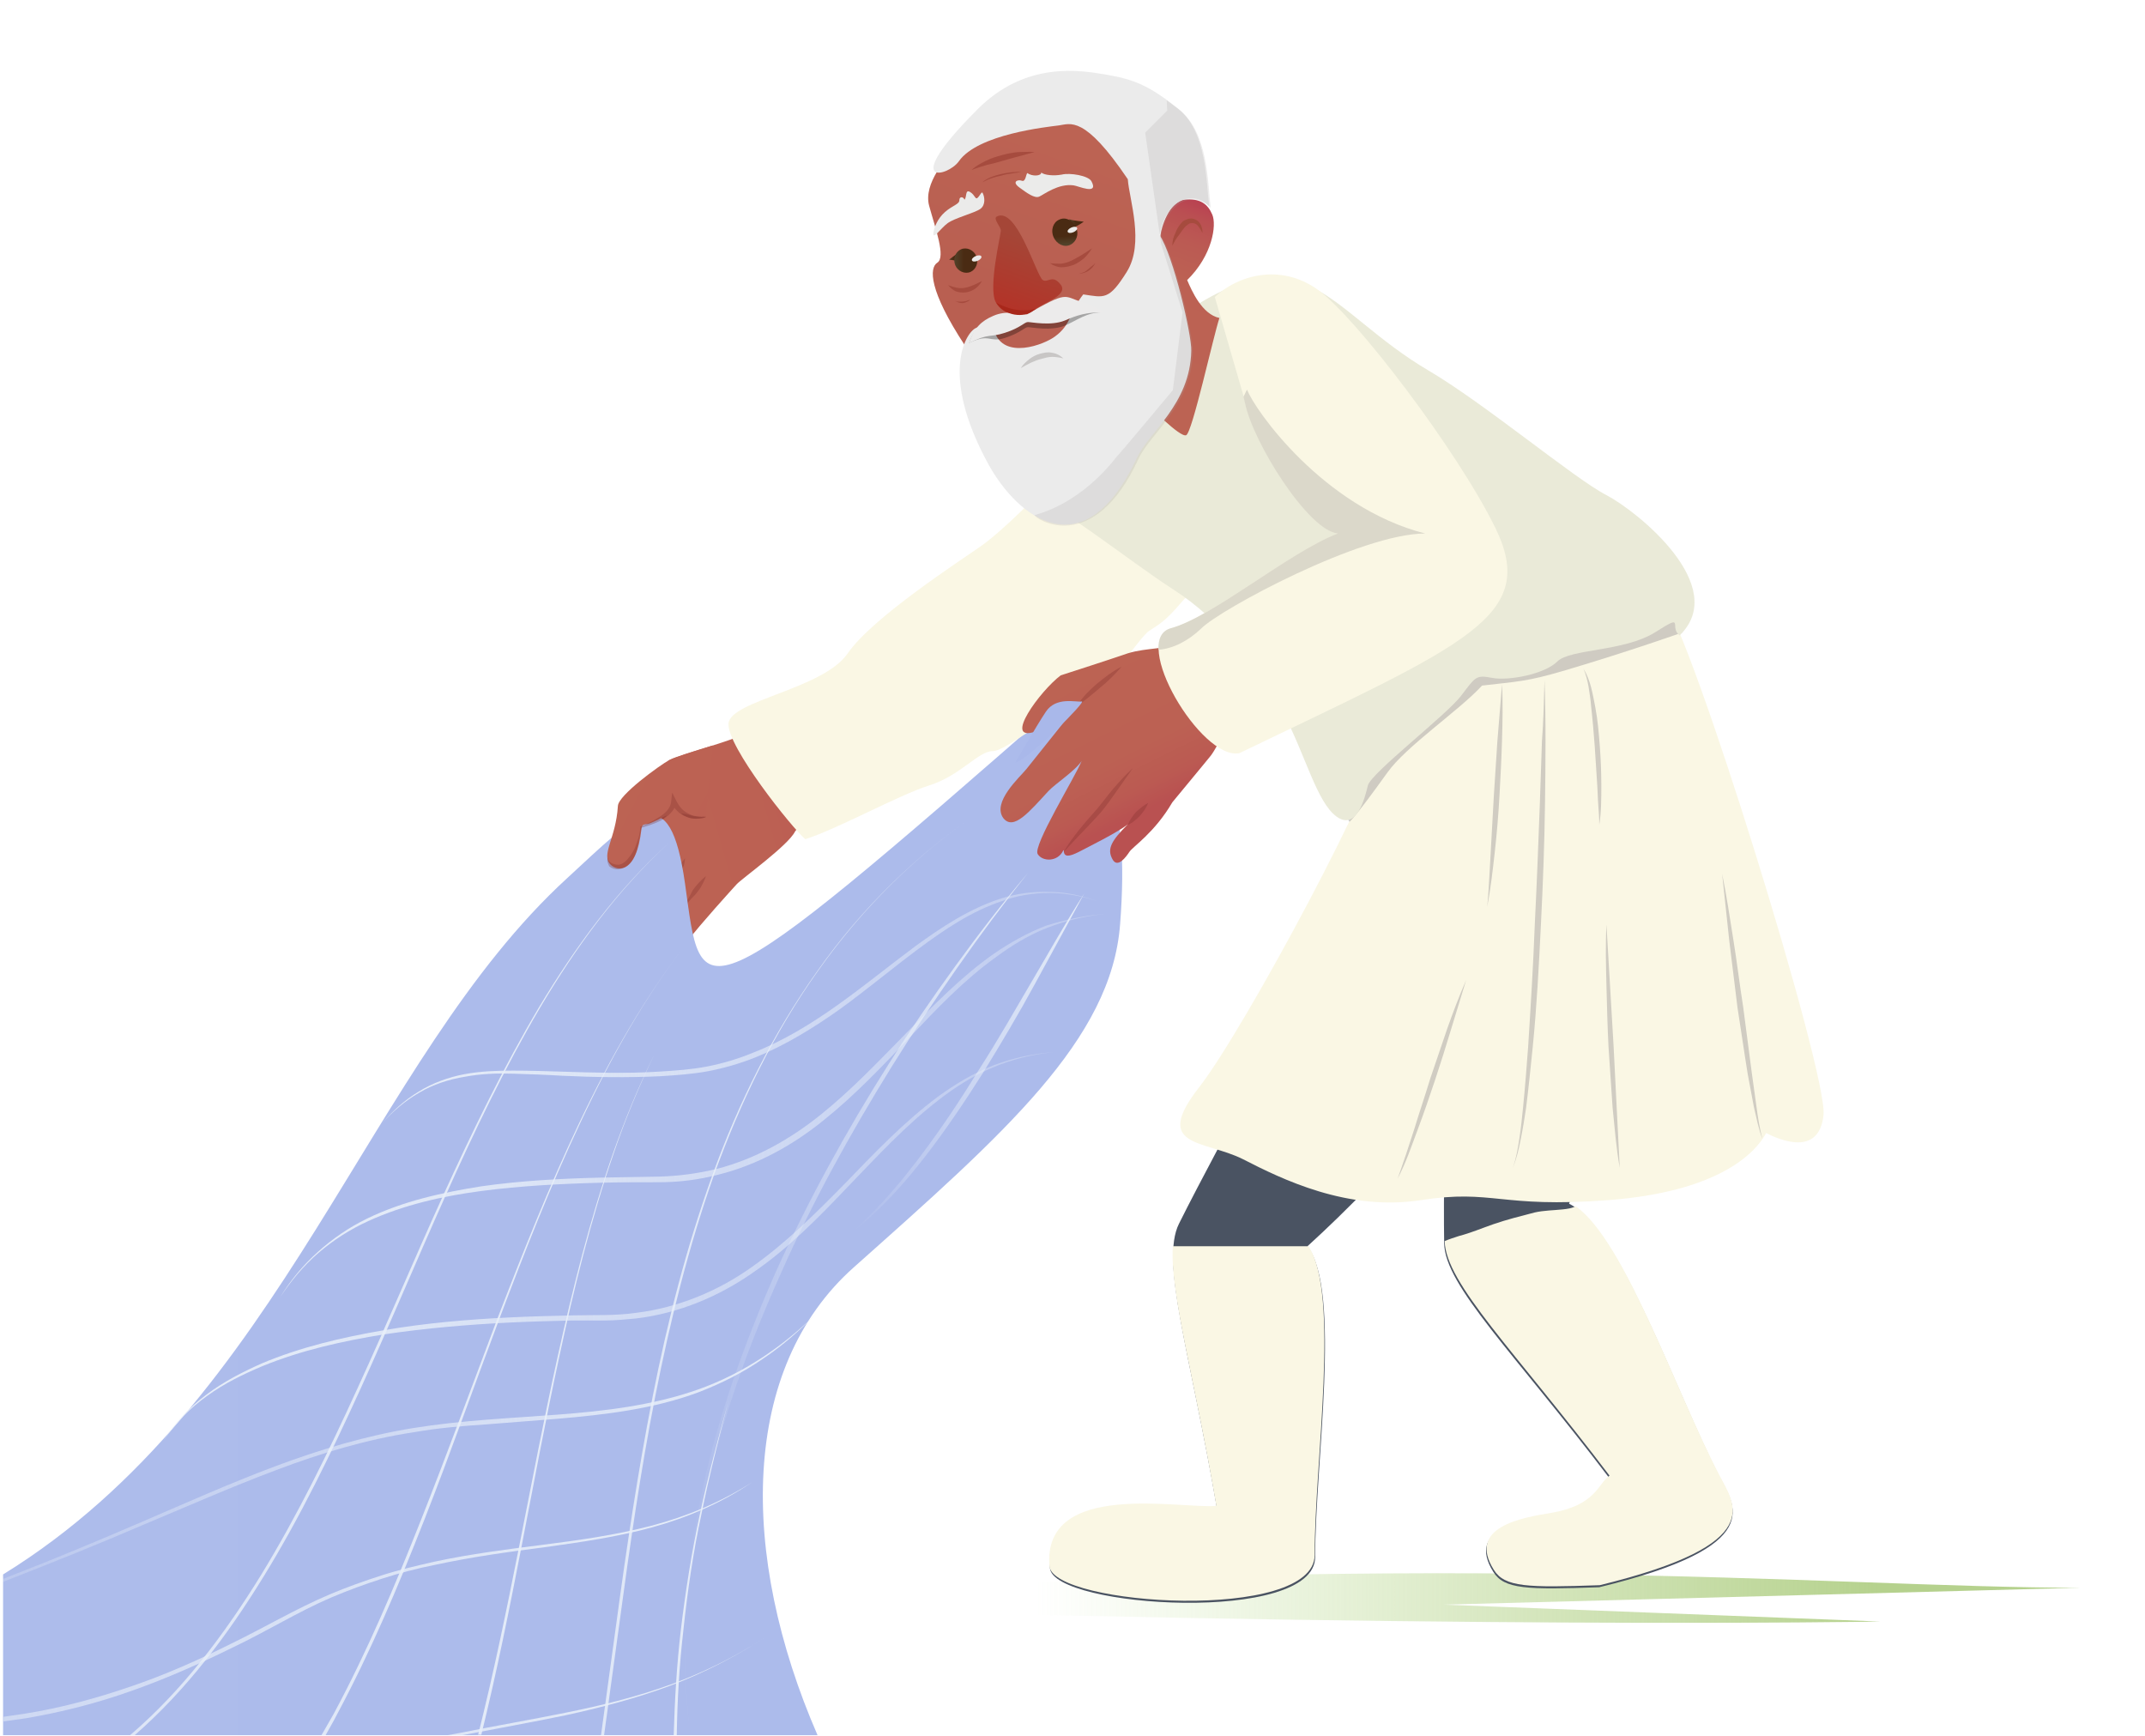 <?xml version="1.0" encoding="utf-8"?>
<!-- Generator: Adobe Illustrator 24.0.2, SVG Export Plug-In . SVG Version: 6.00 Build 0)  -->
<svg version="1.1" id="Layer_1" xmlns="http://www.w3.org/2000/svg" xmlns:xlink="http://www.w3.org/1999/xlink" x="0px" y="0px"
	 viewBox="0 0 419 339" style="enable-background:new 0 0 419 339;" xml:space="preserve">
<style type="text/css">
	.st0{fill:url(#SVGID_1_);}
	.st1{opacity:0.3;}
	.st2{fill:#7C2A28;}
	.st3{opacity:0.8;fill:url(#SVGID_2_);}
	.st4{fill:url(#SVGID_3_);}
	.st5{fill:#FAF7E4;}
	.st6{fill:#4A5362;}
	.st7{opacity:0.5;}
	.st8{fill:#A5A1A0;}
	.st9{opacity:0.5;fill:#A5A1A0;}
	.st10{fill:#EAEAD8;}
	.st11{fill:url(#SVGID_4_);}
	.st12{fill:url(#SVGID_5_);}
	.st13{fill:url(#SVGID_6_);}
	.st14{fill:#A64B3E;}
	.st15{fill:#EBEBEB;}
	.st16{fill:#EBEBEA;}
	.st17{fill:url(#SVGID_7_);}
	.st18{fill:url(#SVGID_8_);}
	.st19{fill:url(#SVGID_9_);}
	.st20{fill:url(#SVGID_10_);}
	.st21{fill:url(#SVGID_11_);}
	.st22{fill:#ECEBEB;}
	.st23{fill:#A8271A;}
	.st24{opacity:0.2;fill:#A5A1A0;}
	.st25{fill:#DBD8CA;}
	.st26{fill:#A9B8EA;}
	.st27{fill:url(#SVGID_12_);}
	.st28{fill:url(#SVGID_13_);}
	.st29{fill:url(#SVGID_14_);}
	.st30{fill:url(#SVGID_15_);}
	.st31{fill:url(#SVGID_16_);}
	.st32{fill:url(#SVGID_17_);}
	.st33{fill:url(#SVGID_18_);}
	.st34{fill:url(#SVGID_19_);}
	.st35{fill:url(#SVGID_20_);}
	.st36{fill:url(#SVGID_21_);}
	.st37{fill:url(#SVGID_22_);}
	.st38{fill:none;stroke:url(#SVGID_23_);stroke-miterlimit:10;}
	.st39{fill:url(#SVGID_24_);}
	.st40{fill:url(#SVGID_25_);}
	.st41{fill:url(#SVGID_26_);}
</style>
<g>
	
		<linearGradient id="SVGID_1_" gradientUnits="userSpaceOnUse" x1="13.107" y1="-321.981" x2="71.305" y2="-321.981" gradientTransform="matrix(0.962 -0.273 0.273 0.962 188.655 482.761)">
		<stop  offset="0" style="stop-color:#BC6353"/>
		<stop  offset="0.635" style="stop-color:#BC6153"/>
		<stop  offset="0.863" style="stop-color:#BB5A52"/>
		<stop  offset="1" style="stop-color:#B95151"/>
	</linearGradient>
	<path class="st0" d="M131.8,153.9c-2.6,1.8-10.7,11.9-11.4,14.2c-0.7,2.3-6.8,9.6-3.7,11.8c1.6,1.1,2.5,0.6,3.3-0.4
		c-0.3,1.7-2.3,4.8-0.4,5.9s3.8-0.3,4.7-1.9c-0.7,2.3-0.3,2.7,0.3,3c0.6,0.3,2.7,1.3,5-2.7c0.5,0.9,2.2,3.3,4.7,0
		c2.5-3.3,8.6-10,9.6-11.1c1-1.1,10.1-7.6,11.4-10.3c1.7-2.3,4.7-5.5,6.6-6.3c1.9-0.8,7-3.8,7-3.8l-11.3-16.6
		c-1.6,1-7.8,5.6-11.5,7.4c-3.7,1.8-13.4,4.3-15.4,5.4c-2,1.1-10.1,21.4-5.4,13c4.3-1.5,6.2-3.1,6.4-5c1.2,2.3,3,3.3,6.1,3"/>
	<g class="st1">
		<path class="st2" d="M125.3,161.4c0.6-0.4,1.2-0.8,1.8-1.1c0.6-0.3,1.2-0.7,1.9-0.9c0.6-0.3,1.3-0.6,1.7-1.1
			c0.5-0.5,0.7-1.2,0.7-1.8l0-1.1l0.7,1c0.3,0.5,0.7,0.9,1.1,1.3c0.4,0.4,0.9,0.7,1.3,0.9c0.5,0.2,1,0.4,1.6,0.6
			c0.6,0.1,1.2,0.2,1.8,0.3l0,0.1c-0.6,0.2-1.2,0.3-1.9,0.3c-0.6,0-1.3-0.1-1.9-0.4c-0.6-0.2-1.2-0.7-1.6-1.2
			c-0.4-0.5-0.8-1.1-1-1.7l0.7-0.1c-0.2,0.8-0.7,1.4-1.1,1.9c-0.5,0.5-1,1.1-1.6,1.6c-0.6,0.5-1.3,0.8-1.9,1
			C126.8,161.3,126.1,161.4,125.3,161.4L125.3,161.4z"/>
	</g>
	<g class="st1">
		<path class="st2" d="M130.3,164.6c-0.4,0.8-0.8,1.6-1.3,2.4c-0.3,0.4-0.5,0.7-0.8,1.1c-0.3,0.4-0.6,0.7-0.9,1l0-0.1
			c-0.7,0.9-1.3,1.7-1.8,2.7c-0.3,0.5-0.5,0.9-0.8,1.4c-0.3,0.5-0.6,0.9-0.8,1.3c-0.5,1-1.1,1.9-1.8,2.7c-0.7,0.8-1.4,1.7-2.2,2.4
			l-0.1-0.1c0.4-1,0.9-1.9,1.5-2.9c0.5-0.9,1.1-1.8,1.7-2.7c0.6-1,1.4-1.7,2.1-2.5c0.7-0.8,1.3-1.7,1.6-2.7l0-0.1
			c0.2-0.4,0.4-0.8,0.7-1.2c0.3-0.4,0.5-0.7,0.8-1.1C128.9,165.8,129.5,165.2,130.3,164.6L130.3,164.6z"/>
	</g>
	<g class="st1">
		<path class="st2" d="M133.8,167.6c0,0.5-0.1,0.9-0.2,1.4c-0.2,0.4-0.4,0.9-0.6,1.2c-0.2,0.4-0.5,0.8-0.7,1.1
			c-0.2,0.4-0.6,0.7-0.8,1l0-0.1c-0.3,0.6-0.7,1.2-1,1.8c-0.3,0.6-0.6,1.2-0.9,1.8c-0.3,0.6-0.6,1.2-0.9,1.8
			c-0.4,0.6-0.7,1.2-1.2,1.7l0.1-0.2c-0.2,0.5-0.4,0.9-0.7,1.3c-0.3,0.4-0.5,0.7-0.8,1.1c-0.6,0.7-1.2,1.4-1.9,2l-0.1-0.1
			c0.4-0.8,0.8-1.6,1.2-2.4l0.6-1.2c0.2-0.4,0.4-0.8,0.6-1.1l0-0.1l0.1-0.1c0.4-0.4,0.8-1,1.2-1.5c0.4-0.5,0.8-1.1,1.2-1.6
			c0.4-0.5,0.8-1.1,1.1-1.7c0.3-0.6,0.5-1.2,0.6-1.9l0-0.1c0.4-0.9,0.9-1.6,1.4-2.3C132.8,169,133.3,168.4,133.8,167.6L133.8,167.6z
			"/>
	</g>
	<g class="st1">
		<path class="st2" d="M137.9,171.1c-0.2,0.7-0.5,1.2-0.8,1.8c-0.3,0.6-0.7,1.1-1.1,1.6c-0.4,0.5-0.9,0.9-1.3,1.4
			c-0.4,0.5-0.7,1.1-1,1.6c-0.6,1.2-1.3,2.2-2,3.3c-0.4,0.5-0.7,1-1.1,1.5c-0.4,0.5-0.8,1-1,1.6l-0.1,0c-0.1-0.7,0.2-1.4,0.4-2
			c0.3-0.6,0.6-1.2,0.9-1.7c0.3-0.5,0.7-1.1,1.1-1.6c0.4-0.5,0.8-1,1.3-1.5c0.4-0.5,0.9-1,1.2-1.5c0.3-0.5,0.6-1.1,0.9-1.7
			C136,172.9,136.9,171.9,137.9,171.1L137.9,171.1z"/>
	</g>
</g>
<linearGradient id="SVGID_2_" gradientUnits="userSpaceOnUse" x1="132.25" y1="312.086" x2="406.25" y2="312.086">
	<stop  offset="0.256" style="stop-color:#AED879;stop-opacity:0"/>
	<stop  offset="0.281" style="stop-color:#ADD778;stop-opacity:4.211080e-02"/>
	<stop  offset="0.575" style="stop-color:#A6CA73;stop-opacity:0.529"/>
	<stop  offset="0.859" style="stop-color:#A3C671"/>
</linearGradient>
<path class="st3" d="M406.3,310.1c-49,0-127-8.2-274,3.3c147,4.9,235,3.3,235,3.3l-85.3-3.3L406.3,310.1z"/>
<linearGradient id="SVGID_3_" gradientUnits="userSpaceOnUse" x1="-2856.25" y1="237.683" x2="1113.25" y2="237.683">
	<stop  offset="9.056152e-02" style="stop-color:#E8EFF9"/>
	<stop  offset="0.285" style="stop-color:#CED8F3"/>
	<stop  offset="0.497" style="stop-color:#BAC6EE"/>
	<stop  offset="0.706" style="stop-color:#ADBCEB"/>
	<stop  offset="0.908" style="stop-color:#A9B8EA"/>
</linearGradient>
<path class="st4" d="M207.8,136.5c-73,64-70.6,60.1-74,36c-3-21-9.2-13.7-23-1C72,207,55.3,273.8,0.6,307.5v31.4h159.1
	c-15.4-35.4-15.1-71.7,7.1-91.4c29.3-26.1,50.3-44.4,52-67C220.8,154.5,215.3,149.8,207.8,136.5z"/>
<path class="st5" d="M207.3,91.6c-4.1,4.8-11.5,12.1-15.6,15s-21.3,14-26.1,21c-4.8,7-22.9,9.2-23.3,13.7
	c-0.3,4.5,12.4,20.4,15,22.6c6.1-1.9,18.2-8.6,24.2-10.5c6.1-1.9,9.6-6.7,12.4-6.7s10.8-7.6,15.9-7.6c5.1-2.5,12.7-14.7,14.7-15.9
	c1.9-1.3,2.9-1.6,6.4-5.7c3.5-4.1,6.7-6.4,7-7.6C238.2,108.5,207.3,91.6,207.3,91.6z"/>
<path class="st6" d="M262.1,176.8c-3.7,10.4-23.8,46.1-31.8,62.2c-3.7,7.4,2.2,25.2,7.4,55.5c-6.7,0.7-34-5.2-32.6,11.8
	c0.7,7.7,51.8,11,51.8-2.2c0-18.5,5.2-51.8-1.5-60.7c15.5-14.1,34-34.8,36.3-46.6C293.9,185,262.1,176.8,262.1,176.8z"/>
<path class="st6" d="M281.7,173c1.5,10.9,0.1,51.8,0.4,69.8c0.1,8.3,13.6,21.3,32.2,45.8c-2.3,1.6-2.6,5.8-11.5,7.3
	c-5.5,0.9-16.4,2.7-11.1,11.1c2.1,3.4,6.6,3.5,20.7,3c33.3-8.1,26.3-16,23.4-21.7c-8.5-16.4-19.3-48.4-29.3-53.2
	c7.3-19.6,14.2-46.6,10.7-58.1C313.7,165.6,281.7,173,281.7,173z"/>
<path class="st5" d="M229.1,243.4c-0.6,9.1,4.2,25.6,8.5,50.7c-6.7,0.7-34-5.2-32.6,11.8c0.7,7.7,51.8,11,51.8-2.2
	c0-18.3,5-50.9-1.2-60.3H229.1z"/>
<path class="st5" d="M335.8,288c-8.2-15.7-18.4-45.7-28-52.4c-0.8,0.4-1.6,0.5-2.5,0.6c-1.9,0.2-3.7,0.2-5.5,0.6
	c-2.7,0.7-5.5,1.4-8.1,2.3c-2.3,0.8-4.4,1.7-6.7,2.3c-0.9,0.3-1.9,0.6-2.8,1c0.2,8.3,13.6,21.3,32.2,45.8c-2.3,1.6-2.6,5.8-11.5,7.3
	c-5.5,0.9-16.4,2.7-11.1,11.1c2.1,3.4,6.6,3.5,20.7,3C345.7,301.5,338.7,293.7,335.8,288z"/>
<g>
	<path class="st5" d="M325,117.6c5.1,5.1,32.1,92,31.2,100.2s-8.6,4.8-11.2,3.5c-2.2,4.1-9.6,11.5-30.9,13.1s-22.3-2.2-36.6,0
		s-27.1-4.1-34.7-8c-7.6-3.8-17.8-2.2-8.6-14c9.2-11.8,36.3-62.8,35-66.6c-1.3-3.8,22-21,22-21L325,117.6z"/>
	<g class="st7">
		<path class="st8" d="M293.4,133.7c0.2,3.6,0.1,7.3,0,10.9c-0.1,3.6-0.3,7.2-0.5,10.9c-0.2,3.6-0.5,7.2-0.9,10.8
			c-0.4,3.6-0.8,7.2-1.5,10.8c0.2-1.8,0.3-3.6,0.4-5.4c0.1-1.8,0.2-3.6,0.3-5.4l0.6-10.8l0.7-10.8L293.4,133.7z"/>
	</g>
	<g class="st7">
		<path class="st8" d="M286.4,191.4l-3,9.8c-1,3.3-2,6.5-3.1,9.8c-1.1,3.3-2.2,6.5-3.4,9.7c-1.2,3.2-2.3,6.5-3.9,9.5
			c0.6-1.6,1.1-3.2,1.7-4.9l1.6-4.9c1-3.3,2.1-6.5,3.1-9.8c1.1-3.2,2.2-6.5,3.3-9.7C283.8,197.8,285,194.6,286.4,191.4z"/>
	</g>
	<g class="st7">
		<path class="st8" d="M301.7,132.8c0.3,8,0.2,15.9,0.1,23.9c-0.1,8-0.4,15.9-0.8,23.9c-0.4,8-0.8,15.9-1.6,23.9
			c-0.4,4-0.8,7.9-1.3,11.9c-0.3,2-0.6,3.9-1,5.9c-0.4,2-0.8,3.9-1.6,5.8c0.7-1.9,1-3.9,1.3-5.8c0.3-2,0.5-3.9,0.7-5.9
			c0.4-4,0.7-7.9,1-11.9c0.5-7.9,1-15.9,1.3-23.9c0.4-8,0.7-15.9,1-23.9l0.4-11.9C301.5,140.8,301.6,136.8,301.7,132.8z"/>
	</g>
	<g class="st7">
		<path class="st8" d="M309.3,130.6c1.4,2.2,1.8,4.9,2.3,7.4c0.5,2.6,0.7,5.1,0.9,7.7c0.2,2.6,0.3,5.2,0.3,7.7c0,2.6,0,5.2-0.4,7.7
			c0-1.3-0.1-2.6-0.2-3.9c-0.1-1.3-0.1-2.6-0.2-3.9l-0.5-7.7c-0.2-2.6-0.4-5.1-0.7-7.7c-0.1-1.3-0.3-2.5-0.5-3.8
			C310.1,133,309.8,131.7,309.3,130.6z"/>
	</g>
	<g class="st7">
		<path class="st8" d="M313.8,180.6l0.7,11.9l0.7,11.9l0.6,11.9l0.3,5.9c0.1,2,0.2,4,0.3,5.9c-0.7-3.9-1-7.9-1.4-11.8
			c-0.3-4-0.5-7.9-0.8-11.9c-0.2-4-0.3-7.9-0.4-11.9C313.7,188.5,313.6,184.5,313.8,180.6z"/>
	</g>
	<g class="st7">
		<path class="st8" d="M336.4,170.7c0.9,4.3,1.5,8.6,2.2,12.9c0.7,4.3,1.2,8.6,1.9,13l1.7,13c0.3,2.2,0.6,4.3,0.9,6.5
			c0.3,2.2,0.6,4.3,1.2,6.4c-0.8-2-1.2-4.2-1.7-6.3c-0.4-2.1-0.8-4.3-1.2-6.4c-0.7-4.3-1.3-8.6-2-13c-0.5-4.3-1.1-8.7-1.6-13
			L336.4,170.7z"/>
	</g>
</g>
<path class="st9" d="M327.2,119.8c0,0,1.5,3.8,1.5,3.7c0,0-10.4,3.7-22.9,7.4c-7.7,2.3-9.6,2.2-16.3,3c-4.5,4.9-14.8,11.8-18.5,17
	c-6.6,9.2-7.4,9.6-7.4,9.6l-2.2-3.7l23.7-25.9L327.2,119.8z"/>
<path class="st10" d="M231.3,61.1c24.1-16,27.8-0.5,47.8,11.3c10.9,6.4,28.6,21.2,34.7,24.3c6.1,3.2,24.2,17.8,14.3,27.4
	c-2.2-1.6,1.3-4.5-4.8-0.6c-6.1,3.8-16.6,3.2-19.1,5.7c-2.5,2.5-9.6,3.8-12.7,3.2c-3.2-0.6-3.2-0.3-6.1,3.5s-17.5,15-18.2,17.5
	c-0.6,2.5-2.2,8.9-6.1,6.1s-6.1-12.1-10.5-20.4s-12.4-18.2-21.3-23.9c-8.9-5.7-24.2-18.2-29.3-18.8c5.7-10.2,8.3-19.1,17.2-22.3
	C226.2,71,221.9,67.3,231.3,61.1z"/>
<g>
	<linearGradient id="SVGID_4_" gradientUnits="userSpaceOnUse" x1="209.978" y1="129.244" x2="224.214" y2="158.009">
		<stop  offset="0" style="stop-color:#BC6353"/>
		<stop  offset="0.635" style="stop-color:#BC6153"/>
		<stop  offset="0.863" style="stop-color:#BB5A52"/>
		<stop  offset="1" style="stop-color:#B95151"/>
	</linearGradient>
	<path class="st11" d="M231.8,125.1c-4.1,1.9-7.6,1.3-11.5,2.5c-3.8,1.3-10.6,3.5-13.1,4.3c-4,3-11.4,13.1-5,11c3-1,8.2-5.1,8.2-5.1
		s-8.6,10.8-9.9,12.4c-1.3,1.6-6.8,6.5-4.5,9.6c2,2.5,5.1-1.3,8.8-5.3c1.3-1.4,5.3-4,6.5-5.9c-1.3,3.2-9.6,16.6-8.6,18.2
		c0.9,1.5,3.9,1.6,5-0.7c0-0.1,0.1,0,0.1,0c0,1.4,1.1,1.2,2.9,0.3c1.9-1,7.6-3.8,9.6-5.4c-3.2,3.2-4.1,4.8-3,6.8
		c1,1.9,2.7-0.5,3.3-1.4c0.6-1,4.9-3.7,8.4-9.7c7.6-9.2,6.2-7.5,7.5-9.1c1.3-1.6,6.1-11.2,6.1-11.2L231.8,125.1z"/>
	<g class="st1">
		<path class="st2" d="M221.3,150l-3.1,4.4c-1,1.4-2,2.9-3.2,4.3c-2.4,2.7-4.9,5.1-7.3,7.8c1.8-3.1,4.2-5.8,6.5-8.4
			c1.1-1.3,2.2-2.8,3.3-4.1C218.8,152.5,220,151.2,221.3,150z"/>
	</g>
	<g class="st1">
		<path class="st2" d="M224.3,156.8c-0.4,1-1,1.8-1.6,2.5c-0.7,0.7-1.4,1.4-2.4,1.8c0.4-1,1-1.8,1.6-2.5
			C222.7,157.9,223.4,157.3,224.3,156.8z"/>
	</g>
	<g class="st1">
		<path class="st2" d="M219.1,130.2c-1.3,1.5-2.7,2.9-4.2,4.1c-1.5,1.3-3,2.5-4.6,3.7c0.5-0.9,1.1-1.6,1.8-2.4
			c0.7-0.7,1.4-1.4,2.1-2C215.8,132.3,217.3,131.1,219.1,130.2z"/>
	</g>
</g>
<linearGradient id="SVGID_5_" gradientUnits="userSpaceOnUse" x1="224.078" y1="79.801" x2="238.164" y2="40.099">
	<stop  offset="0.157" style="stop-color:#BC6353"/>
	<stop  offset="0.623" style="stop-color:#BC6153"/>
	<stop  offset="0.79" style="stop-color:#BB5A53"/>
	<stop  offset="0.909" style="stop-color:#BA4F52"/>
	<stop  offset="1" style="stop-color:#B93F51"/>
</linearGradient>
<path class="st12" d="M226.7,45.9c0.1-1.4,1.7-6.6,4.7-6.9s4.5,0.8,5.4,2.9c0.9,2.1,0,8-4.9,12.8c0.9,2.1,2.9,6.7,6.3,7.4
	c-1.2,3.6-5.3,22.4-6.5,22.9s-7.4-5.9-7.4-5.9L226.7,45.9z"/>
<linearGradient id="SVGID_6_" gradientUnits="userSpaceOnUse" x1="197.521" y1="58.499" x2="210.838" y2="21.699">
	<stop  offset="0" style="stop-color:#B95F51"/>
	<stop  offset="0.843" style="stop-color:#BC6353"/>
</linearGradient>
<path class="st13" d="M186.7,28.9c-1.7,1.8-6.4,6.9-5.2,11.3c1.2,4.4,3.3,10,1.6,11.1c-1.6,1-1.7,5.4,5.4,16.2s33.1-9.3,33.1-9.3
	l1-27.5l-17.7-9.7L186.7,28.9z"/>
<g>
	<path class="st14" d="M191.8,54.9c-0.6,1.1-1.7,2-3.1,2.2c-0.7,0.1-1.4,0-2-0.2c-0.6-0.3-1.1-0.7-1.5-1.2c0.6,0.2,1.2,0.4,1.7,0.5
		c0.6,0.1,1.1,0.1,1.6,0C189.6,56,190.6,55.5,191.8,54.9z"/>
</g>
<g>
	<path class="st14" d="M213.3,48.5c-0.4,0.7-0.9,1.3-1.5,1.9c-0.6,0.5-1.3,1-2,1.3c-0.8,0.3-1.6,0.5-2.4,0.5c-0.8,0-1.6-0.3-2.3-0.8
		c0.8,0.1,1.5,0.1,2.2,0.1c0.7-0.1,1.4-0.3,2-0.6C210.7,50.2,212,49.4,213.3,48.5z"/>
</g>
<g>
	<path class="st14" d="M213.9,51.4c-0.2,0.6-0.7,1.1-1.3,1.5c-0.3,0.2-0.6,0.3-0.9,0.4c-0.3,0.1-0.6,0.1-1,0.2
		c0.3-0.1,0.6-0.2,0.9-0.3c0.3-0.1,0.6-0.3,0.8-0.5c0.3-0.2,0.5-0.4,0.7-0.6C213.4,51.9,213.7,51.7,213.9,51.4z"/>
</g>
<g>
	<path class="st14" d="M189.5,58.5c-0.3,0.4-0.9,0.6-1.4,0.7c-0.3,0-0.5,0-0.8-0.1c-0.3-0.1-0.5-0.2-0.7-0.3
		c0.3,0.1,0.5,0.1,0.7,0.1c0.2,0,0.5,0,0.7,0c0.2,0,0.5-0.1,0.7-0.1C189,58.7,189.3,58.6,189.5,58.5z"/>
</g>
<path class="st15" d="M190.8,64c-1.9,0.5-7.6,8.8,2.4,26.9c5.6,10,18.5,20.7,28.9-1.5c2.3-5,10.4-10.4,10.6-20.9
	c0.1-3.1-3.5-18.6-6.2-22.6c1.1-6.4,6.1-9.2,9.7-5.6c-0.6-4.6-0.4-14.7-6.2-19.2c-5.7-4.5-8.6-5.6-13.8-6.5
	c-5.2-0.9-15.8-2.7-25.2,6.7c-15.5,15.5-5.9,13.3-3.7,10.2c3.7-5.3,17.2-6.7,19.5-7c2.3-0.3,5-2.1,13.5,10.5
	c0.3,4,3.3,12.5-0.2,18.1s-4.4,5-8.5,4.4c-2.5,3.1-2.3,5.9-5.5,8.2c-2.1,1.6-10.1,4.7-11.9-1.1C193.4,61.9,190.8,64,190.8,64z"/>
<g>
	<path class="st14" d="M202.1,29.7c-2.1,0.6-4.2,1.1-6.2,1.7c-1,0.3-2.1,0.6-3.1,0.8c-1,0.3-2,0.6-3,1c0.8-0.8,1.8-1.3,2.8-1.8
		c1-0.5,2-0.8,3.1-1.1c1.1-0.3,2.1-0.5,3.2-0.6C199.9,29.7,201,29.6,202.1,29.7z"/>
</g>
<g>
	<path class="st14" d="M199.5,33.6c-0.7,0.1-1.3,0.2-2,0.3c-0.7,0.1-1.3,0.2-1.9,0.4c-0.6,0.1-1.3,0.3-1.9,0.5
		c-0.6,0.2-1.2,0.5-1.8,0.8c1-0.9,2.4-1.3,3.6-1.6C196.9,33.7,198.2,33.5,199.5,33.6z"/>
</g>
<path class="st16" d="M213.2,35.4c-0.6-1.1-4.2-1.7-5.8-1.3c-1.6,0.3-3.4,0.1-4-0.4c0,0.7-1.8,0.8-2.7,0.1c-0.3,0.1-0.3,1.8-1.1,1.5
	c-0.8-0.3-2,0.2-0.5,1.3c1.5,1.1,3,2.2,3.9,1.8s3.7-2.6,6.7-2.2C210.6,36.3,214.7,38.2,213.2,35.4z"/>
<path class="st16" d="M182.4,45.1c0.1-0.6,0.7-2.4,2.2-3.7c1.5-1.3,2.8-1.5,2.8-2.3s0.8-0.7,1-0.1c0.5-0.5,0.1-2.1,1.1-1.5
	c1,0.6,1,1.6,1.5,1.1c0.5-0.5,0.8-1.4,1-0.8c0.3,0.6,0.6,2.2-0.5,3s-5.1,1.8-6.4,2.8C183.8,44.5,181.9,47.4,182.4,45.1z"/>
<g>
	<linearGradient id="SVGID_7_" gradientUnits="userSpaceOnUse" x1="185.188" y1="50.123" x2="187.884" y2="50.123">
		<stop  offset="0" style="stop-color:#52422A"/>
		<stop  offset="0.429" style="stop-color:#4A2B13"/>
	</linearGradient>
	<polygon class="st17" points="185.4,50.7 187.4,49.2 187.9,51.1 	"/>
</g>
<g>
	<linearGradient id="SVGID_8_" gradientUnits="userSpaceOnUse" x1="208.779" y1="43.803" x2="211.985" y2="43.803">
		<stop  offset="0" style="stop-color:#52422A"/>
		<stop  offset="0.429" style="stop-color:#4A2B13"/>
	</linearGradient>
	<path class="st18" d="M211.7,43.3c-0.4,0.3-0.9,0.6-1.3,0.8c-0.2,0.1-0.5,0.3-0.7,0.4c-0.3,0.1-0.5,0.3-0.9,0.3l0.1-2
		c0.1,0.1,0.3,0.1,0.6,0.2c0.2,0,0.5,0.1,0.7,0.1C210.7,43.2,211.2,43.2,211.7,43.3z"/>
</g>
<path class="st1" d="M215.3,61c0.7,0-1,0-4-1c-3.6-1.2-2.7-2.2-10.7,2.4c-1.5,0-3.9-0.9-6.6,0.3c-2.3,1-3.7,1.3-4.7,4.3
	c4-2,3.9,0,7-1s3.8-2.1,4.5-2.1c0.7,0,4.5,0.8,7.2-0.3C210.5,62.5,212.3,61,215.3,61z"/>
<linearGradient id="SVGID_9_" gradientUnits="userSpaceOnUse" x1="208.105" y1="47.742" x2="207.87" y2="43.959">
	<stop  offset="0" style="stop-color:#52422A"/>
	<stop  offset="0.429" style="stop-color:#4A2B13"/>
</linearGradient>
<path class="st19" d="M205.8,46.3c0.6,1.4,2.1,2.1,3.3,1.5s1.7-2.1,1.1-3.4c-0.6-1.4-2.1-2.1-3.3-1.5
	C205.7,43.4,205.2,45,205.8,46.3z"/>
<linearGradient id="SVGID_10_" gradientUnits="userSpaceOnUse" x1="186.393" y1="50.897" x2="190.906" y2="50.897">
	<stop  offset="0" style="stop-color:#52422A"/>
	<stop  offset="0.429" style="stop-color:#4A2B13"/>
</linearGradient>
<path class="st20" d="M186.6,51.8c0.5,1.2,1.9,1.8,3,1.3c1.1-0.5,1.6-1.9,1.1-3.1c-0.5-1.2-1.9-1.8-3-1.3
	C186.6,49.2,186.1,50.6,186.6,51.8z"/>
<ellipse transform="matrix(0.919 -0.394 0.394 0.919 -0.738 86.173)" class="st16" cx="209.5" cy="44.9" rx="1" ry="0.5"/>
<ellipse transform="matrix(0.919 -0.394 0.394 0.919 -4.464 79.241)" class="st16" cx="190.8" cy="50.5" rx="1" ry="0.5"/>
<g>
	<path class="st14" d="M229,48c0-0.9,0.2-1.7,0.6-2.5c0.3-0.8,0.7-1.5,1.4-2.2c0.2-0.2,0.4-0.3,0.7-0.4c0.2-0.1,0.5-0.2,0.7-0.2
		c0.5-0.1,1.1,0.1,1.5,0.4c0.8,0.6,1,1.6,1,2.4c-0.4-0.7-0.8-1.5-1.4-1.8c-0.3-0.1-0.6-0.2-0.9-0.1c-0.2,0-0.3,0.1-0.5,0.2
		c-0.1,0.1-0.2,0.2-0.4,0.3c-0.5,0.5-1,1.2-1.4,1.8C229.8,46.5,229.4,47.2,229,48z"/>
</g>
<linearGradient id="SVGID_11_" gradientUnits="userSpaceOnUse" x1="196.848" y1="61.041" x2="202.804" y2="44.582">
	<stop  offset="0" style="stop-color:#B43227"/>
	<stop  offset="0.843" style="stop-color:#A54637"/>
</linearGradient>
<path class="st21" d="M194.7,42.3c-0.8,0.4,0.9,2.1,0.8,2.8c0,0.7-2.5,11.1-1,13.9c1.5,2.8,5.5,3.2,7.3,1.7s7-3,5.4-5.1
	c-1.6-2.1-2.5-0.3-3.5-0.9C202.4,53.8,198.6,40.2,194.7,42.3z"/>
<path class="st22" d="M215.3,61c0.7,0-1-1-4-2c-3.6-1.2-2.7-2.2-10.7,2.4c-1.5,0-3.9-0.9-6.6,0.3c-2.3,1-3.7,2.3-4.7,5.3
	c4-2,3.9-1,7-2s3.8-2.1,4.5-2.1c0.7,0,4.5,0.8,7.2-0.3C210.5,61.5,212.3,61,215.3,61z"/>
<path class="st23" d="M199.9,60.6c-1.9,0-3.7-0.6-5.3-1.5c1.6,2.7,5.5,3,7.2,1.6c0.2-0.1,0.4-0.3,0.6-0.4
	C201.6,60.5,200.8,60.6,199.9,60.6z"/>
<g class="st7">
	<path class="st8" d="M199.4,71.9c0.4-0.7,1-1.2,1.6-1.7c0.6-0.5,1.4-0.9,2.1-1.1c0.8-0.2,1.6-0.4,2.4-0.2c0.8,0.1,1.6,0.5,2.2,1.1
		c-0.8-0.2-1.5-0.3-2.2-0.3c-0.7,0-1.4,0.2-2.1,0.4C202.1,70.4,200.8,71.1,199.4,71.9z"/>
</g>
<path class="st24" d="M236.5,40.6c-0.6-4.6-0.4-14.7-6.2-19.2c-0.9-0.7-1.7-1.3-2.4-1.8l0.1,2l-4.3,4.3l3.1,21.7L231,61l-1.9,15.2
	c0,0-10.5,12.6-10.8,12.8c-0.2,0.1-6.1,8.8-16.2,11.6c0,0.7,11.4,8.3,20.3-11c2.3-5,10.4-10.4,10.6-20.9c0.1-3.1-3.5-18.6-6.2-22.6
	C227.8,39.8,232.9,36.9,236.5,40.6z"/>
<path class="st5" d="M237.3,58c4.3-4.1,12.6-6.7,20-1.5c7.4,5.2,27.4,31.5,34.8,46.6c8.5,17.4-5.6,22.6-50,44
	c-7.4,1.5-21.5-22.2-13.3-24.4c8.1-2.2,22.9-14.8,32.6-18.5c-5.9-0.6-16.6-18-18.1-25.5"/>
<path class="st25" d="M243.6,76.1c0,0-0.3,0.5-0.7,1.4l0.3,1.2c1.5,7.6,12.3,24.9,18.1,25.5c-9.6,3.7-24.4,16.3-32.6,18.5
	c-1.8,0.5-2.5,2.1-2.4,4.2c2.8-0.2,5.8-1.7,8.4-4.2c3.7-3.7,31.1-18.5,43.7-18.5C258.4,99.1,245,79.9,243.6,76.1z"/>
<path class="st26" d="M198.3,149c3-1,14.1-12.2,13-12c-1.1,0.2-5-1-7,2S198.3,149,198.3,149z"/>
<g>
	
		<linearGradient id="SVGID_12_" gradientUnits="userSpaceOnUse" x1="23.891" y1="-336.692" x2="50.602" y2="-311.405" gradientTransform="matrix(0.962 -0.273 0.273 0.962 188.655 482.761)">
		<stop  offset="0" style="stop-color:#BC6353"/>
		<stop  offset="0.635" style="stop-color:#BC6153"/>
		<stop  offset="0.863" style="stop-color:#BB5A52"/>
		<stop  offset="1" style="stop-color:#B95151"/>
	</linearGradient>
	<path class="st27" d="M139.2,145.6c-3.6,1.1-7.2,2.2-8.4,2.8c-2,1.1-10,6.9-10.1,9c-0.4,6.5-3.4,9.5-1.4,11.5c1.2,1.2,5,2,6-7
		c0.1-1.2,0.8-0.7,1.9-1.2c0.7-0.3,1.4-0.6,1.9-0.9c1.7-1,3.8-1.2,5.7-0.6c0.9,0.3,1.9,0.4,3.1,0.2"/>
	<g class="st1">
		<path class="st2" d="M118.8,167.5c-0.1,0.5,0.3,0.9,0.7,1.1c0.4,0.2,0.9,0.3,1.3,0.3c0.9-0.1,1.6-0.8,2.2-1.6
			c0.6-0.8,1.1-1.7,1.4-2.7c0.4-1,0.6-2,0.7-3.1l0-0.1l0.1,0c1.3-0.5,2.6-1.2,3.7-1.9c1.1-0.7,2.1-1.7,2.2-2.9l0.2-1.8l0.8,1.6
			c0.5,1,1.2,1.9,2.2,2.4c0.5,0.3,1,0.5,1.6,0.6c0.6,0.1,1.2,0.2,1.8,0.2l0,0.1c-0.6,0.1-1.2,0.2-1.8,0.2c-0.6,0-1.3-0.1-1.9-0.4
			c-0.6-0.2-1.2-0.6-1.7-1.1c-0.5-0.5-0.8-1-1.2-1.6l1-0.2c-0.1,0.8-0.5,1.6-1.1,2.2c-0.5,0.6-1.2,1-1.8,1.4c-1.3,0.7-2.7,1.1-4,1.5
			l0.1-0.1l-0.6,3.2c-0.2,1.1-0.5,2.1-1.1,3.1c-0.6,0.9-1.6,1.8-2.9,1.9c-0.6,0-1.2-0.2-1.7-0.6C118.8,168.7,118.4,168,118.8,167.5
			L118.8,167.5z"/>
	</g>
</g>
<linearGradient id="SVGID_13_" gradientUnits="userSpaceOnUse" x1="-418.75" y1="251.683" x2="130.75" y2="251.683">
	<stop  offset="0" style="stop-color:#E8EFF9;stop-opacity:0"/>
	<stop  offset="1" style="stop-color:#E8EFF9"/>
</linearGradient>
<path class="st28" d="M26.3,338.9c10.1-8.8,18.2-19.6,25.2-31c7.2-11.7,13.2-24.1,18.9-36.6c5.7-12.5,11-25.2,16.6-37.7
	c5.6-12.5,11.5-24.9,18.5-36.8c7-11.8,15.1-23,25.3-32.3c-10.2,9.2-18.4,20.4-25.5,32.2c-7,11.8-13,24.2-18.7,36.7
	c-5.7,12.5-11,25.2-16.7,37.6c-5.7,12.5-11.7,24.8-18.9,36.6c-7.1,11.5-15.3,22.5-25.6,31.3H26.3z"/>
<linearGradient id="SVGID_14_" gradientUnits="userSpaceOnUse" x1="-406.75" y1="261.183" x2="135.297" y2="261.183">
	<stop  offset="0" style="stop-color:#E8EFF9;stop-opacity:0"/>
	<stop  offset="1" style="stop-color:#E8EFF9"/>
</linearGradient>
<path class="st29" d="M63.6,338.9c0.7-1.3,1.5-2.6,2.2-4c6.6-12.3,12-25.1,17.1-38.1c5.1-13,9.7-26.1,14.6-39.1
	c4.9-13,10-26,15.9-38.5c5.9-12.6,12.7-24.8,21.3-35.7c-8.6,10.9-15.5,23.1-21.5,35.7c-6,12.6-11.1,25.5-16.1,38.5
	c-4.9,13-9.7,26.1-14.8,39c-5.1,12.9-10.5,25.7-17.1,38c-0.8,1.4-1.6,2.8-2.4,4.2H63.6z"/>
<linearGradient id="SVGID_15_" gradientUnits="userSpaceOnUse" x1="-359.358" y1="263.683" x2="138.75" y2="263.683">
	<stop  offset="0" style="stop-color:#E8EFF9;stop-opacity:0"/>
	<stop  offset="1" style="stop-color:#E8EFF9"/>
</linearGradient>
<path class="st30" d="M94,338.9c6-24.3,9.9-49.2,15.2-73.7c2.9-13.5,6.2-27,10.7-40c2.2-6.5,4.9-13,7.9-19.2c1.5-3.1,3.2-6.1,5-9.1
	c1.8-2.9,3.8-5.8,5.9-8.5c-2.1,2.7-4.1,5.6-5.9,8.5c-1.8,3-3.5,6-5,9.1c-3.1,6.2-5.7,12.6-8,19.1c-4.6,13.1-7.9,26.5-10.9,40
	c-5.4,24.5-9.4,49.4-15.5,73.7H94z"/>
<linearGradient id="SVGID_16_" gradientUnits="userSpaceOnUse" x1="-315.358" y1="248.683" x2="191.75" y2="248.683">
	<stop  offset="0" style="stop-color:#E8EFF9;stop-opacity:0"/>
	<stop  offset="1" style="stop-color:#E8EFF9"/>
</linearGradient>
<path class="st31" d="M118,338.9c1-7.3,2-14.6,3-21.9c2-14.8,4.1-29.6,7-44.3c2.9-14.7,6.5-29.2,11.5-43.3
	c5.1-14,11.6-27.6,20.3-39.8c8.6-12.2,19.4-22.9,31.8-31.2c-12.4,8.3-23.3,19-31.9,31.2c-8.7,12.2-15.4,25.7-20.5,39.8
	c-5.1,14.1-8.8,28.6-11.7,43.3c-2.9,14.7-5.1,29.5-7.1,44.3c-1,7.3-2,14.6-3,21.9H118z"/>
<g>
	<linearGradient id="SVGID_17_" gradientUnits="userSpaceOnUse" x1="74.028" y1="196.774" x2="214.413" y2="196.774">
		<stop  offset="0" style="stop-color:#E8EFF9"/>
		<stop  offset="1" style="stop-color:#E8EFF9;stop-opacity:0.3"/>
	</linearGradient>
	<path class="st32" d="M214.3,176c-3-1-6.2-1.6-9.3-1.6c-3.2,0-6.3,0.5-9.3,1.6c-6,2-11.3,5.6-16.4,9.4c-5.1,3.8-10,7.9-15.1,11.6
		c-5.2,3.7-10.7,7.1-16.6,9.5c-3,1.2-6.1,2.1-9.2,2.7c-3.2,0.6-6.4,0.8-9.5,1c-6.4,0.3-12.8,0.2-19.1-0.1c-3.2-0.2-6.3-0.3-9.5-0.4
		c-3.2-0.1-6.3,0-9.5,0.6c-3.1,0.5-6.2,1.5-8.9,3.1c-2.8,1.6-5.2,3.7-7.3,6c2.1-2.4,4.5-4.6,7.2-6.2c2.7-1.7,5.8-2.8,8.9-3.4
		c3.2-0.6,6.4-0.7,9.5-0.7c3.2,0,6.4,0.1,9.5,0.2c6.3,0.2,12.7,0.4,19,0c3.2-0.2,6.3-0.4,9.4-1c3.1-0.6,6.1-1.5,9-2.7
		c5.9-2.3,11.3-5.6,16.5-9.3c5.2-3.7,10.1-7.7,15.2-11.5c5.1-3.7,10.5-7.3,16.7-9.3c3.1-1,6.3-1.4,9.5-1.3
		C208.1,174.2,211.3,174.9,214.3,176z"/>
</g>
<linearGradient id="SVGID_18_" gradientUnits="userSpaceOnUse" x1="54.327" y1="215.97" x2="215.792" y2="215.97">
	<stop  offset="0" style="stop-color:#E8EFF9"/>
	<stop  offset="1" style="stop-color:#E8EFF9;stop-opacity:0.3"/>
</linearGradient>
<path class="st33" d="M215.8,178.5c-3.8,0.4-7.6,1.3-11.2,2.7c-3.6,1.4-6.9,3.4-10,5.7c-6.3,4.5-11.6,10.1-16.9,15.7
	c-5.3,5.6-10.6,11.2-16.7,16.1c-6,4.9-13,8.8-20.6,10.7c-3.8,1-7.7,1.5-11.6,1.5c-3.9,0-7.7,0-11.6,0.1c-7.7,0.2-15.4,0.6-23.1,1.6
	c-7.6,1-15.2,2.7-22.2,5.9c-3.5,1.6-6.8,3.7-9.7,6.2c-2.9,2.5-5.4,5.5-7.5,8.7c2-3.3,4.5-6.3,7.4-8.9c2.9-2.6,6.1-4.8,9.6-6.5
	c7-3.4,14.7-5.1,22.3-6.3c7.7-1.1,15.4-1.5,23.1-1.7c3.9-0.1,7.7-0.1,11.6-0.2c3.8-0.1,7.6-0.6,11.3-1.5c7.4-1.9,14.2-5.7,20.2-10.5
	c6-4.8,11.3-10.4,16.7-15.9c5.4-5.5,10.8-11.1,17.2-15.6c3.2-2.2,6.6-4.1,10.2-5.5C208.1,179.6,211.9,178.8,215.8,178.5z"/>
<linearGradient id="SVGID_19_" gradientUnits="userSpaceOnUse" x1="31.327" y1="243.47" x2="205.792" y2="243.47">
	<stop  offset="0" style="stop-color:#E8EFF9"/>
	<stop  offset="1" style="stop-color:#E8EFF9;stop-opacity:0.3"/>
</linearGradient>
<path class="st34" d="M205.8,205.5c-4.1,0.4-8.1,1.4-11.9,3c-3.8,1.6-7.3,3.8-10.5,6.3c-6.5,5-12.1,11.1-17.8,17
	c-5.7,6-11.5,11.9-18.3,16.6c-6.8,4.8-14.7,8.1-23,9.1c-2.1,0.2-4.1,0.4-6.2,0.4l-6.2,0c-4.1,0.1-8.2,0.2-12.3,0.4
	c-8.2,0.4-16.4,1.1-24.5,2.3c-8.1,1.3-16.2,3.1-23.8,6.2c-3.8,1.6-7.5,3.4-10.8,5.8c-1.7,1.2-3.2,2.5-4.7,4
	c-1.4,1.5-2.7,3.1-3.9,4.8c1.1-1.7,2.4-3.4,3.8-4.9c1.4-1.5,3-2.9,4.6-4.1c3.3-2.5,7-4.4,10.8-6.1c7.6-3.2,15.7-5.1,23.9-6.5
	c8.1-1.4,16.4-2.1,24.6-2.5c4.1-0.2,8.2-0.3,12.4-0.4c4.1-0.1,8.2,0.1,12.3-0.5c8.1-1,15.9-4.2,22.5-8.9
	c6.7-4.7,12.5-10.5,18.3-16.4c5.7-5.9,11.4-11.9,18.1-16.9c3.3-2.4,6.9-4.6,10.8-6.1C197.6,206.7,201.6,205.8,205.8,205.5z"/>
<linearGradient id="SVGID_20_" gradientUnits="userSpaceOnUse" x1="-51.25" y1="282.784" x2="160.248" y2="282.784">
	<stop  offset="0" style="stop-color:#E8EFF9;stop-opacity:0"/>
	<stop  offset="1" style="stop-color:#E8EFF9"/>
</linearGradient>
<path class="st35" d="M136.3,271.4c-8.8,3.1-18.2,4.2-27.5,4.9c-9.3,0.7-18.7,1.1-28,2.6c-9.3,1.5-18.3,4.2-27.1,7.5
	c-8.8,3.3-17.3,7.1-25.9,10.8c-8.6,3.7-17.2,7.3-26,10.7c-0.4,0.2-0.8,0.3-1.3,0.5v0.6c0.5-0.2,1-0.4,1.5-0.6
	c8.7-3.4,17.4-6.9,26-10.6c8.6-3.6,17.2-7.4,26-10.7c8.7-3.3,17.7-6,27-7.4c4.6-0.8,9.3-1.2,13.9-1.5l14-1.1
	c9.3-0.8,18.8-1.9,27.6-5.2c4.4-1.7,8.6-3.8,12.5-6.5c3.9-2.6,7.4-5.7,10.7-9.1C153,263,145.1,268.3,136.3,271.4z"/>
<linearGradient id="SVGID_21_" gradientUnits="userSpaceOnUse" x1="-187.25" y1="312.907" x2="146.75" y2="312.907">
	<stop  offset="0" style="stop-color:#E8EFF9;stop-opacity:0"/>
	<stop  offset="1" style="stop-color:#E8EFF9"/>
</linearGradient>
<path class="st36" d="M127.2,298c-6.9,1.8-14,2.8-21.1,3.7c-7.1,0.9-14.2,1.8-21.2,3.3c-3.5,0.8-7,1.6-10.4,2.7
	c-3.4,1.1-6.8,2.3-10.1,3.7c-6.6,2.8-12.8,6.5-19.2,9.6c-6.4,3.2-12.9,6.1-19.7,8.4c-6.7,2.3-13.7,4.2-20.7,5.3
	c-1.4,0.2-2.8,0.4-4.1,0.6v0.9c1.4-0.2,2.9-0.4,4.3-0.6c7.1-1.2,14.1-3,20.8-5.4c6.8-2.4,13.3-5.3,19.8-8.5
	c6.5-3.1,12.6-6.9,19.1-9.7c3.3-1.4,6.6-2.6,10-3.7c3.4-1.1,6.9-2,10.4-2.7c7-1.5,14.1-2.5,21.2-3.4c7.1-1,14.2-2,21.1-3.9
	c6.9-1.9,13.6-4.8,19.5-8.8C140.8,293.4,134.1,296.2,127.2,298z"/>
<linearGradient id="SVGID_22_" gradientUnits="userSpaceOnUse" x1="-184.25" y1="329.183" x2="149.75" y2="329.183">
	<stop  offset="0" style="stop-color:#E8EFF9;stop-opacity:0"/>
	<stop  offset="1" style="stop-color:#E8EFF9"/>
</linearGradient>
<path class="st37" d="M90.3,338.9c6.7-1.3,13.5-2.5,20.2-3.9c6.9-1.5,13.8-3.3,20.5-5.8c6.6-2.5,13-5.8,18.9-9.7
	c-5.9,3.9-12.3,7.1-18.9,9.5c-6.6,2.4-13.5,4.1-20.5,5.5c-6.9,1.4-13.9,2.6-20.9,4c-0.7,0.1-1.4,0.3-2.2,0.4H90.3z"/>
<linearGradient id="SVGID_23_" gradientUnits="userSpaceOnUse" x1="63.663" y1="312.086" x2="63.663" y2="312.086">
	<stop  offset="0" style="stop-color:#E8EFF9;stop-opacity:0"/>
	<stop  offset="1" style="stop-color:#E8EFF9"/>
</linearGradient>
<path class="st38" d="M63.7,312.1"/>
<linearGradient id="SVGID_24_" gradientUnits="userSpaceOnUse" x1="133.235" y1="254.47" x2="201.137" y2="254.47">
	<stop  offset="0" style="stop-color:#E8EFF9;stop-opacity:0"/>
	<stop  offset="1" style="stop-color:#E8EFF9"/>
</linearGradient>
<path class="st39" d="M200.8,170.5c-4.8,6-9.4,12.2-13.8,18.5c-4.4,6.3-8.7,12.7-12.8,19.3c-8.1,13.1-15.6,26.6-21.8,40.7
	c-6.3,14-11.5,28.6-14.8,43.6c-1.7,7.5-2.9,15.1-3.3,22.8c-0.5,7.7-0.4,15.4,0.5,23.1c-1.1-7.6-1.3-15.4-1-23.1
	c0.4-7.7,1.5-15.4,3.1-23c3.1-15.1,8.4-29.8,14.6-43.9c6.4-14.1,13.8-27.6,22.1-40.7c4.1-6.5,8.5-12.9,13-19.1
	C191.1,182.5,195.8,176.4,200.8,170.5z"/>
<linearGradient id="SVGID_25_" gradientUnits="userSpaceOnUse" x1="166.43" y1="207.47" x2="212.181" y2="207.47">
	<stop  offset="0" style="stop-color:#E8EFF9;stop-opacity:0"/>
	<stop  offset="1" style="stop-color:#E8EFF9"/>
</linearGradient>
<path class="st40" d="M211.8,174.5l-4.8,8.8l-4.8,8.8c-3.2,5.9-6.6,11.6-10.1,17.3c-3.6,5.7-7.3,11.2-11.4,16.5
	c-4.1,5.3-8.6,10.3-13.9,14.5c1.2-1.2,2.4-2.3,3.6-3.5c1.1-1.2,2.3-2.4,3.4-3.7c1.1-1.3,2.2-2.5,3.2-3.8c1-1.3,2.1-2.6,3.1-4
	c4-5.3,7.7-10.9,11.2-16.6c3.6-5.6,6.9-11.4,10.3-17.2C204.9,186,208.2,180.1,211.8,174.5z"/>
<linearGradient id="SVGID_26_" gradientUnits="userSpaceOnUse" x1="-0.25" y1="306.238" x2="142.741" y2="306.238">
	<stop  offset="0" style="stop-color:#E8EFF9;stop-opacity:0"/>
	<stop  offset="1" style="stop-color:#E8EFF9"/>
</linearGradient>
<path class="st41" d="M132.2,338.9c0.1-6.9,0.5-13.7,1.3-20.6c0.8-7.6,1.9-15.1,3.5-22.5c1.5-7.5,3.4-14.8,5.3-22.2
	c-2,7.3-4,14.7-5.6,22.2c-1.6,7.4-2.8,15-3.7,22.5c-0.8,6.8-1.2,13.7-1.4,20.6H132.2z"/>
</svg>
